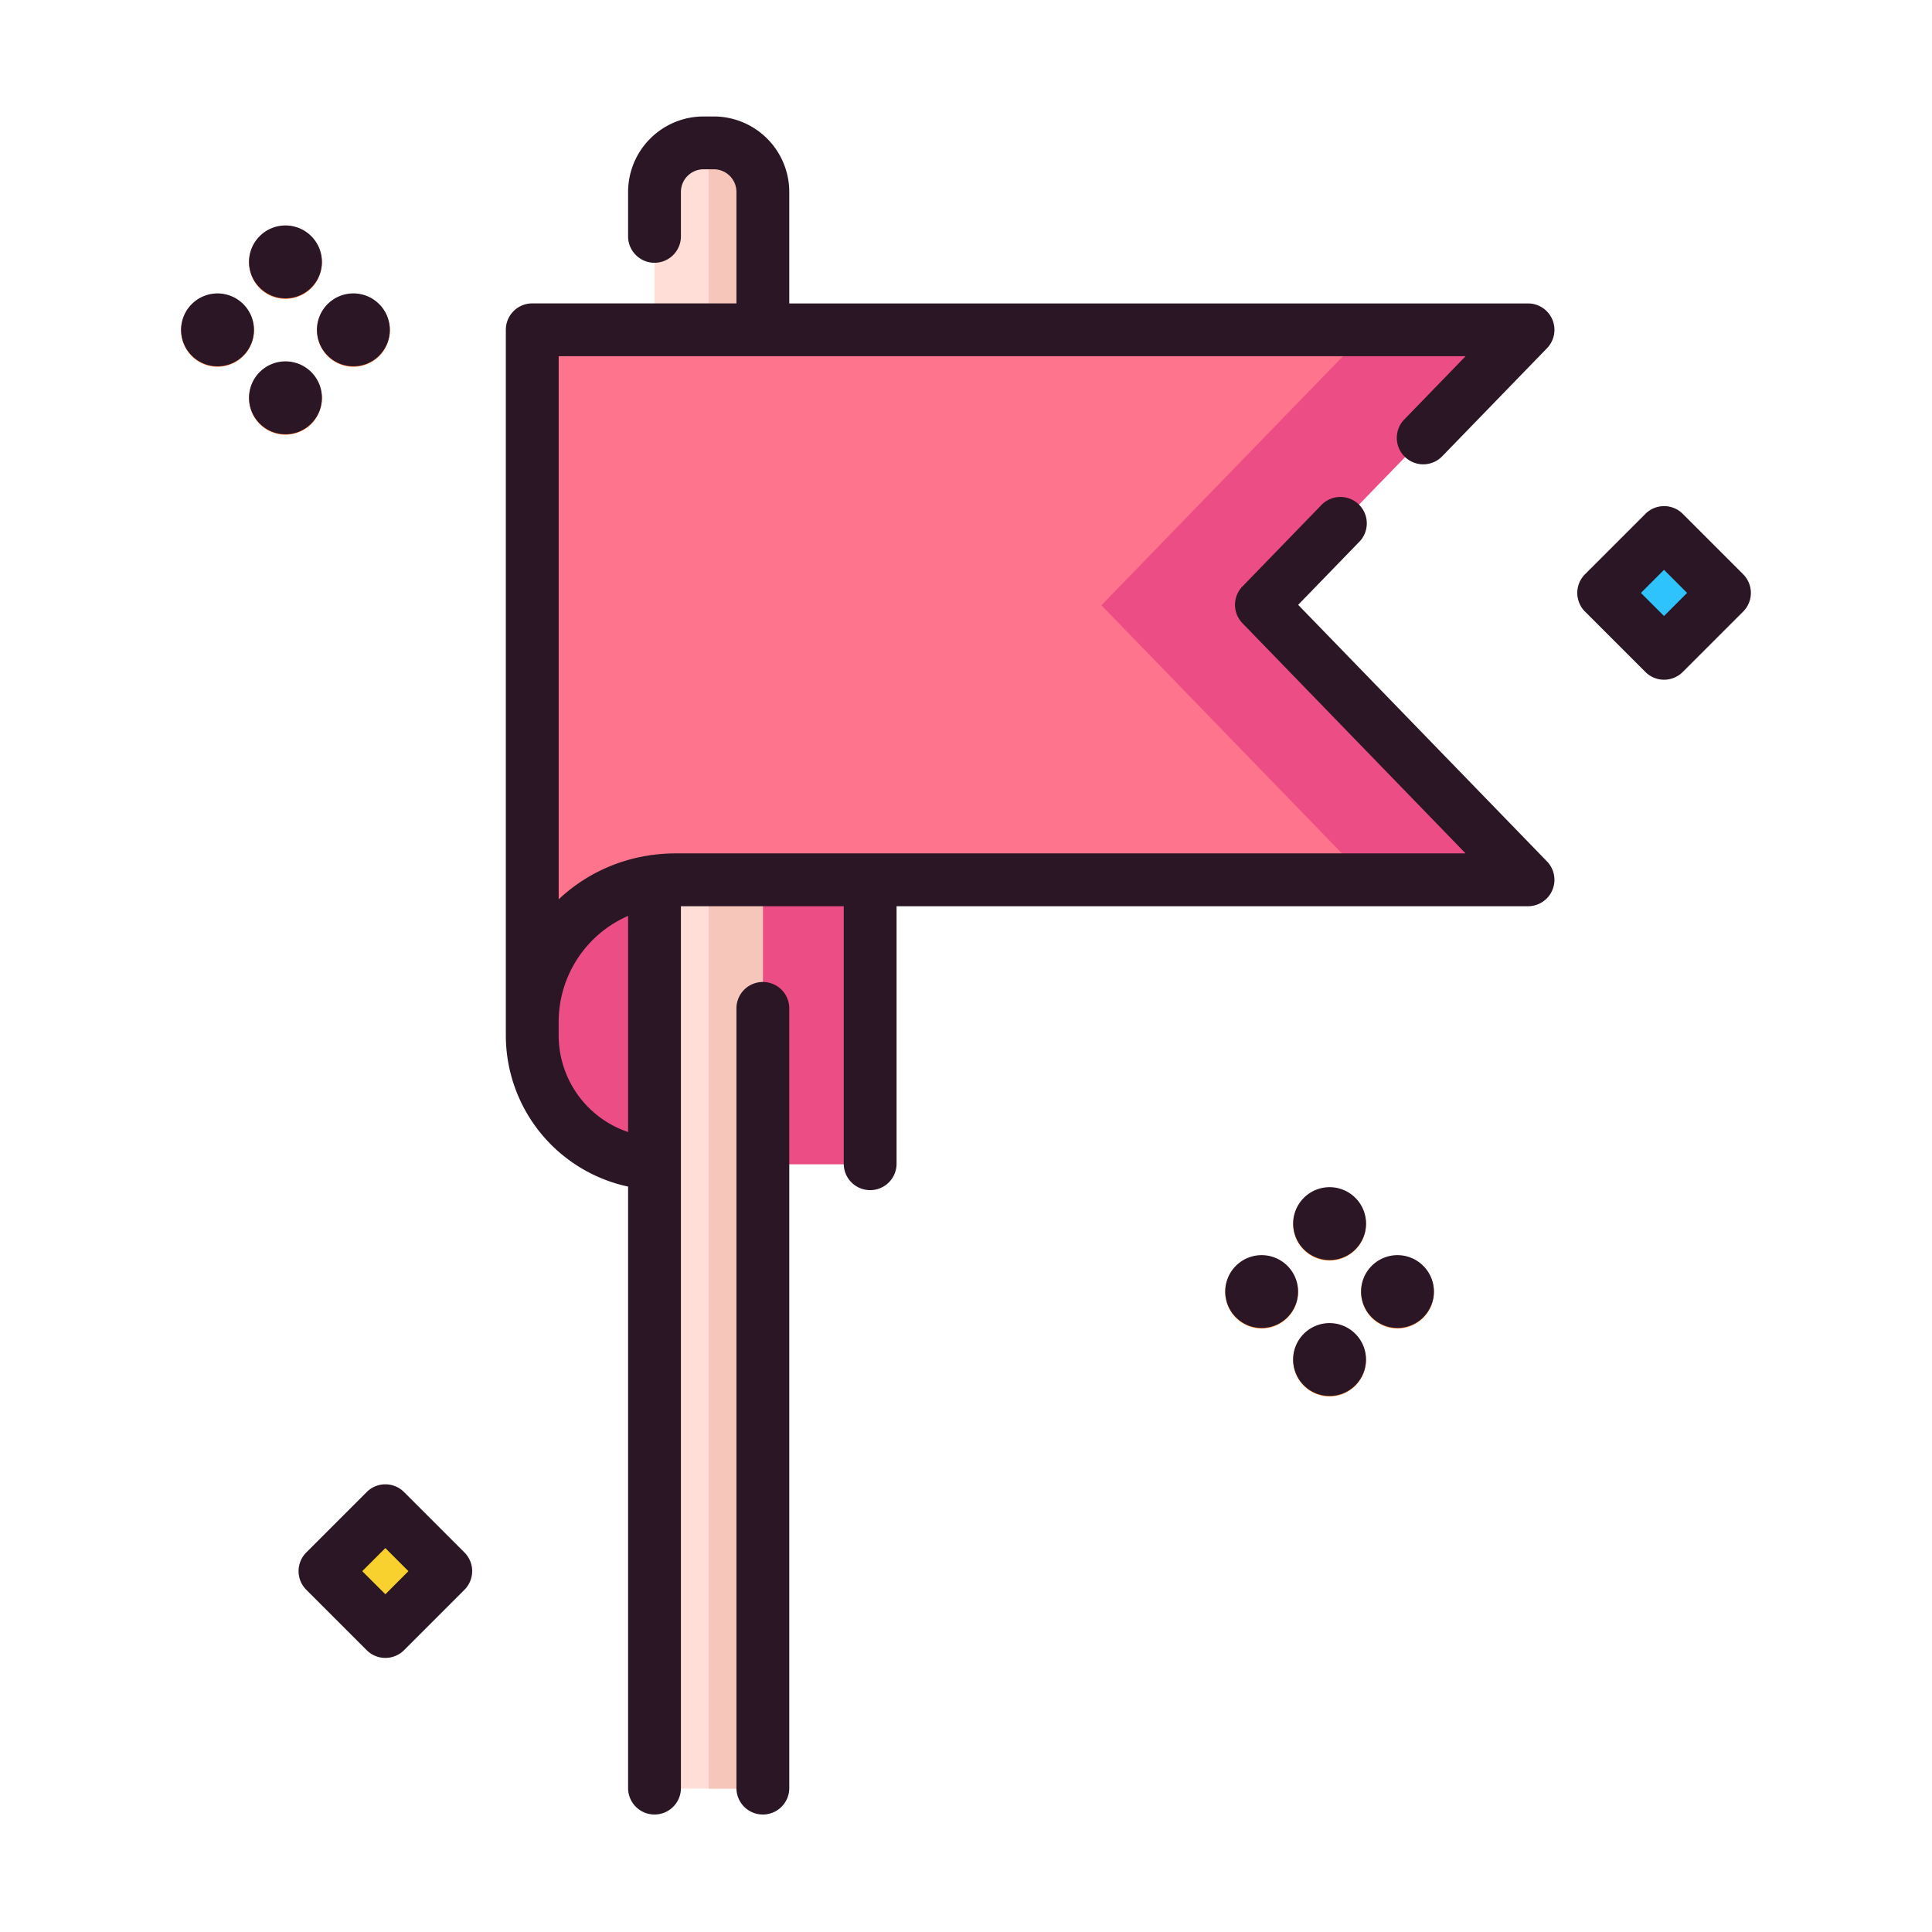 <svg id="Layer_1" data-name="Layer 1" xmlns="http://www.w3.org/2000/svg" viewBox="0 0 128 128"><title>BUNTING</title><path d="M88.089,83.514A2.413,2.413,0,1,1,90.5,81.1,2.415,2.415,0,0,1,88.089,83.514Z" style="fill:#fd852b"/><path d="M88.089,92.519A2.413,2.413,0,1,1,90.5,90.106,2.415,2.415,0,0,1,88.089,92.519Z" style="fill:#fd852b"/><path d="M83.587,88.016A2.412,2.412,0,1,1,86,85.6,2.415,2.415,0,0,1,83.587,88.016Z" style="fill:#fd852b"/><path d="M92.592,88.016A2.412,2.412,0,1,1,95,85.6,2.415,2.415,0,0,1,92.592,88.016Z" style="fill:#fd852b"/><path d="M18.914,19.8a2.413,2.413,0,1,1,2.413-2.413A2.415,2.415,0,0,1,18.914,19.8Z" style="fill:#fc6928"/><path d="M18.914,28.8a2.413,2.413,0,1,1,2.413-2.413A2.415,2.415,0,0,1,18.914,28.8Z" style="fill:#fc6928"/><path d="M14.412,24.3a2.413,2.413,0,1,1,2.413-2.413A2.415,2.415,0,0,1,14.412,24.3Z" style="fill:#fc6928"/><path d="M23.417,24.3a2.413,2.413,0,1,1,2.412-2.413A2.415,2.415,0,0,1,23.417,24.3Z" style="fill:#fc6928"/><rect x="107.414" y="36.485" width="5.664" height="5.664" transform="translate(4.489 89.472) rotate(-45.001)" style="fill:#2ec3fc"/><rect x="22.699" y="101.297" width="5.664" height="5.664" transform="translate(-66.152 48.552) rotate(-45)" style="fill:#f9d12f"/><path d="M35.263,58.324H49.131a8.519,8.519,0,0,1,8.519,8.519v1.775a8.519,8.519,0,0,1-8.519,8.519H35.263a0,0,0,0,1,0,0V58.324A0,0,0,0,1,35.263,58.324Z" transform="translate(92.914 135.461) rotate(180)" style="fill:#ec4d85"/><path d="M46.614,9.5h.677a3.25,3.25,0,0,1,3.25,3.25V118.5a0,0,0,0,1,0,0H43.364a0,0,0,0,1,0,0V12.75A3.25,3.25,0,0,1,46.614,9.5Z" style="fill:#feded6"/><path d="M101.236,21.887H35.263V67.73a9.407,9.407,0,0,1,9.407-9.407h56.567L83.57,40.1Z" style="fill:#ec4d85"/><path d="M47.291,9.5h-.338v109h3.588V12.75A3.25,3.25,0,0,0,47.291,9.5Z" style="fill:#f6c6bb"/><path d="M90.637,21.887H35.263V66.843a8.519,8.519,0,0,1,8.519-8.519H90.637L72.971,40.1Z" style="fill:#fd748c"/><path d="M88.089,83.48a2.413,2.413,0,1,0-2.412-2.413A2.416,2.416,0,0,0,88.089,83.48Z" style="fill:#2a1624"/><path d="M88.089,87.659A2.413,2.413,0,1,0,90.5,90.072,2.415,2.415,0,0,0,88.089,87.659Z" style="fill:#2a1624"/><path d="M83.587,83.157A2.412,2.412,0,1,0,86,85.57,2.415,2.415,0,0,0,83.587,83.157Z" style="fill:#2a1624"/><path d="M92.592,83.157A2.412,2.412,0,1,0,95,85.57,2.415,2.415,0,0,0,92.592,83.157Z" style="fill:#2a1624"/><path d="M18.914,19.763A2.413,2.413,0,1,0,16.5,17.35,2.415,2.415,0,0,0,18.914,19.763Z" style="fill:#2a1624"/><path d="M21.327,26.355a2.413,2.413,0,1,0-2.413,2.413A2.415,2.415,0,0,0,21.327,26.355Z" style="fill:#2a1624"/><path d="M14.412,19.44a2.413,2.413,0,1,0,2.413,2.413A2.415,2.415,0,0,0,14.412,19.44Z" style="fill:#2a1624"/><path d="M23.417,24.265A2.413,2.413,0,1,0,21,21.853,2.415,2.415,0,0,0,23.417,24.265Z" style="fill:#2a1624"/><path d="M115.487,38.045l-4-4a1.749,1.749,0,0,0-2.475,0l-4,4a1.749,1.749,0,0,0,0,2.475l4,4a1.749,1.749,0,0,0,2.475,0l4-4A1.749,1.749,0,0,0,115.487,38.045Zm-5.242,2.767-1.53-1.53,1.53-1.53,1.53,1.53Z" style="fill:#2a1624"/><path d="M26.769,98.853a1.749,1.749,0,0,0-2.475,0l-4,4a1.749,1.749,0,0,0,0,2.475l4,4a1.749,1.749,0,0,0,2.475,0l4-4a1.749,1.749,0,0,0,0-2.475Zm-1.237,6.771L24,104.094l1.53-1.53,1.53,1.53Z" style="fill:#2a1624"/><path d="M50.541,65.059a1.75,1.75,0,0,0-1.75,1.75v51.657a1.75,1.75,0,0,0,3.5,0V66.809A1.75,1.75,0,0,0,50.541,65.059Z" style="fill:#2a1624"/><path d="M93.075,30.268a1.749,1.749,0,0,0,2.475-.038l6.942-7.159a1.75,1.75,0,0,0-1.256-2.968H52.291V12.716a5.006,5.006,0,0,0-5-5h-.678a5.006,5.006,0,0,0-5,5v2.943a1.75,1.75,0,1,0,3.5,0V12.716a1.5,1.5,0,0,1,1.5-1.5h.678a1.5,1.5,0,0,1,1.5,1.5V20.1H35.263a1.75,1.75,0,0,0-1.75,1.75V68.584a10.249,10.249,0,0,0,8.1,10.03v39.852a1.75,1.75,0,1,0,3.5,0V60.04H55.9V77.1a1.75,1.75,0,1,0,3.5,0V60.04h41.836a1.75,1.75,0,0,0,1.256-2.968l-16.485-17,4-4.126A1.75,1.75,0,1,0,87.5,33.508l-5.183,5.344a1.748,1.748,0,0,0,0,2.437L97.1,56.54H44.67a11.17,11.17,0,0,0-1.425.1,1.746,1.746,0,0,0-.3.044,11.126,11.126,0,0,0-5.931,2.9V23.6H97.1l-4.063,4.191A1.75,1.75,0,0,0,93.075,30.268ZM41.613,60.68V75a6.759,6.759,0,0,1-4.6-6.412V67.7A7.664,7.664,0,0,1,41.613,60.68Z" style="fill:#2a1624"/></svg>